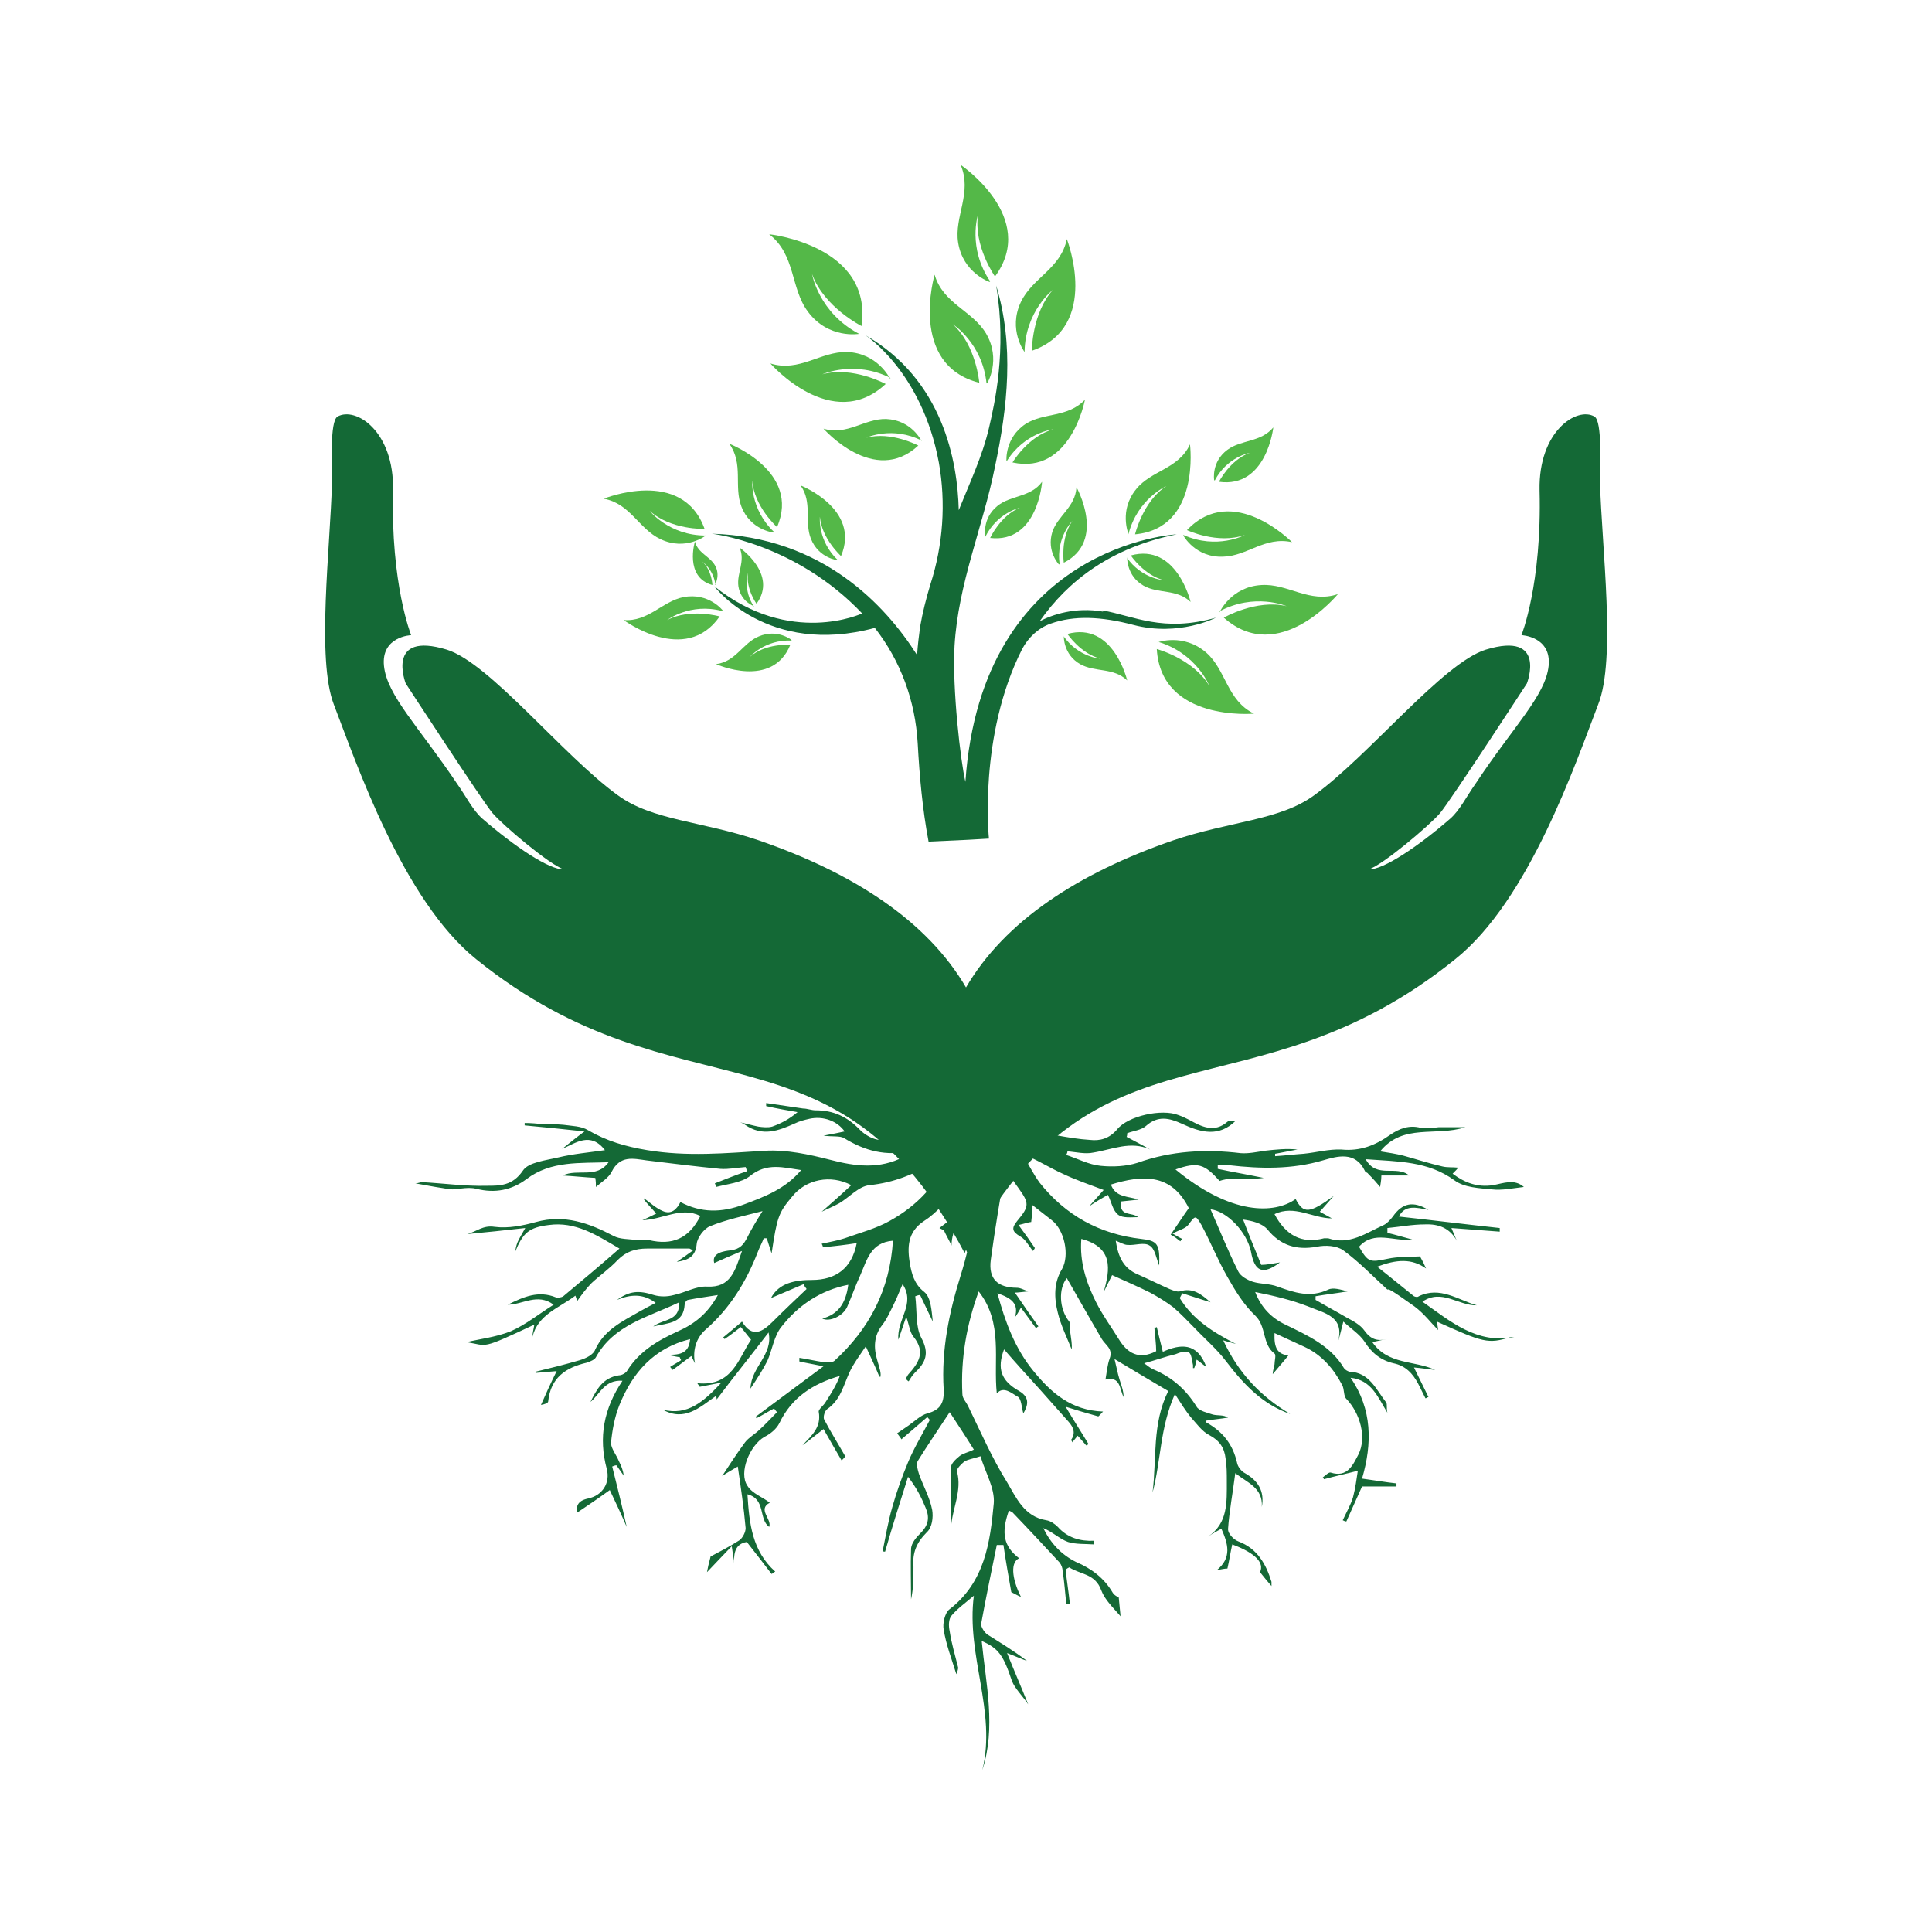 <?xml version="1.0" encoding="UTF-8"?>
<svg id="Layer_1" xmlns="http://www.w3.org/2000/svg" version="1.1" viewBox="0 0 32 32">
  <!-- Generator: Adobe Illustrator 29.3.1, SVG Export Plug-In . SVG Version: 2.1.0 Build 151)  -->
  <defs>
    <style>
      .st0 {
        fill-rule: evenodd;
      }

      .st0, .st1 {
        fill: #146936;
      }

      .st2 {
        fill: #54b848;
      }
    </style>
  </defs>
  <g>
    <path class="st1" d="M25.01,22.15c-.36.11-.44.09-1.21-.26.01.07.02.13.02.14-.11-.11-.23-.27-.39-.39-.42-.3-.43-.29-.45-.28-.24-.22-.47-.46-.73-.65-.11-.08-.3-.09-.44-.06-.34.06-.6-.02-.82-.29-.09-.1-.25-.14-.4-.16.09.24.19.48.3.75.08,0,.19-.02.31-.04-.28.21-.42.16-.48-.18-.07-.33-.4-.67-.67-.7.15.34.29.69.46,1.03.04.08.15.14.24.17.13.04.28.03.41.08.28.1.54.19.84.05.08-.04.21,0,.32.03-.18.03-.36.05-.53.08,0,.02,0,.04,0,.06.17.1.34.19.51.29.11.06.23.12.3.22.1.14.21.18.37.14-.07.01-.14.03-.24.05.26.38.7.3,1.04.46-.11-.01-.22-.03-.35-.04.09.18.16.33.24.49-.02,0-.03.02-.05.02-.04-.08-.08-.16-.12-.24-.09-.17-.21-.3-.41-.34-.21-.05-.36-.17-.48-.36-.08-.12-.22-.21-.35-.33-.04.15-.06.25-.09.34.12-.43-.23-.48-.49-.59-.28-.11-.58-.18-.88-.24.1.26.27.43.5.54.37.18.75.35.97.72.02.03.06.05.09.06.33.01.44.29.61.51.02.03,0,.1.02.17-.16-.26-.26-.54-.61-.58.36.52.36,1.09.19,1.67.22.03.39.06.57.08,0,.02,0,.03,0,.05h-.57c-.08.18-.17.38-.26.58-.02,0-.04-.01-.06-.02.06-.13.13-.25.17-.38.04-.15.06-.31.08-.44-.19.05-.38.09-.56.14,0,0-.01-.02-.02-.03.04-.03.1-.09.13-.08.28.09.37-.13.46-.3.14-.28.03-.68-.2-.92-.05-.05-.03-.16-.07-.23-.14-.27-.34-.5-.62-.63-.17-.08-.33-.15-.5-.23-.01.25.05.35.23.37-.07.09-.16.19-.26.31,0-.05.02-.1.03-.16,0-.06.03-.16,0-.18-.21-.16-.13-.45-.32-.63-.19-.18-.33-.41-.46-.64-.16-.28-.28-.58-.43-.86-.1-.17-.1-.16-.22,0-.05.06-.14.08-.26.14.08.05.12.07.16.09,0,.01-.02.02-.03.04-.05-.04-.1-.08-.16-.11.11-.16.2-.3.3-.44-.29-.58-.77-.55-1.29-.39.08.22.29.19.46.25-.09.01-.19.02-.29.03-.04.26.18.17.28.26-.11,0-.25.02-.33-.04-.09-.07-.11-.21-.17-.33-.1.06-.18.1-.31.19.1-.11.15-.17.24-.27-.24-.09-.47-.17-.68-.27-.22-.1-.42-.23-.67-.33.1.16.18.33.29.48.43.54.99.85,1.68.93.28.03.31.09.3.44-.05-.12-.07-.28-.16-.33-.09-.06-.24,0-.36-.01-.06,0-.12-.04-.2-.07.04.27.13.46.37.56.18.08.34.16.52.24.05.02.12.05.17.04.22-.07.36.05.51.18-.16-.05-.31-.1-.47-.15-.01.03-.03.06-.04.08.22.36.56.57.93.76-.06-.02-.12-.03-.21-.06.25.54.62.93,1.11,1.22-.46-.16-.77-.49-1.06-.87-.15-.2-.35-.37-.52-.55-.12-.12-.23-.24-.36-.35-.12-.09-.25-.17-.38-.24-.2-.1-.41-.19-.63-.29-.04.08-.09.18-.14.28.11-.38.16-.74-.37-.88-.03.38.08.72.24,1.04.11.22.25.41.38.62.14.23.33.35.62.2,0-.12-.02-.25-.03-.39.01,0,.03,0,.04-.01.03.13.06.25.1.41.29-.13.57-.16.72.25-.06-.04-.1-.08-.16-.12-.01.05-.02.09-.04.14,0,0-.01,0-.02,0,0-.01,0-.03,0-.05-.02-.07-.02-.18-.07-.21-.05-.03-.15,0-.22.03-.17.04-.33.1-.52.15.06.04.1.08.15.1.31.13.54.33.72.62.04.07.18.1.27.13.08.02.17,0,.25.05-.12.02-.24.03-.36.05,0,0,0,.03,0,.03.27.15.44.36.51.67.01.06.07.14.13.17.21.12.33.29.28.56.02-.32-.24-.4-.44-.56-.04.32-.1.63-.12.93,0,.07.09.17.17.2.32.12.46.38.55.67,0,.02,0,.04,0,.07-.06-.07-.12-.14-.19-.23.07-.15-.06-.31-.46-.46-.03.13-.05.27-.08.4-.04,0-.1.01-.18.03.26-.21.19-.44.08-.69-.07.04-.15.08-.22.13.33-.22.31-.57.31-.92,0-.12,0-.25-.02-.37-.02-.18-.1-.3-.27-.39-.12-.06-.21-.19-.31-.3-.08-.1-.15-.21-.26-.38-.25.56-.23,1.11-.37,1.63.07-.56-.01-1.14.26-1.68-.27-.16-.56-.33-.89-.53.03.12.05.23.08.33.03.1.07.19.07.3-.07-.14-.05-.35-.3-.29.02-.11.03-.24.07-.35.06-.16-.07-.22-.13-.32-.2-.34-.39-.68-.58-1.01-.14.17-.13.51.04.72.03.04,0,.13.02.2.01.09.03.17.02.26-.08-.2-.18-.4-.23-.61-.06-.24-.07-.49.07-.72.13-.23.04-.65-.17-.81-.09-.07-.18-.14-.32-.25,0,.12-.01.19-.02.28-.03,0-.12.03-.21.05.11.15.19.26.27.38,0,.01-.03.05-.03.05-.07-.08-.12-.19-.21-.24-.14-.08-.15-.14-.05-.26.2-.24.2-.29.02-.54-.09-.12-.17-.25-.22-.33-.08.48-.17,1-.24,1.52-.04.31.11.46.44.46.04,0,.08.02.18.06-.11.01-.17.02-.22.02.13.19.26.38.39.56-.01,0-.03.02-.04.03-.08-.11-.16-.22-.25-.34-.04.07-.07.12-.1.16.07-.23-.06-.32-.29-.4.13.48.29.91.59,1.28.3.37.63.66,1.16.68-.05.05-.07.08-.08.08-.18-.05-.35-.1-.54-.16.13.22.26.42.38.62-.01,0-.02.02-.04.02-.04-.05-.09-.1-.14-.16-.03.04-.06.07-.09.11,0-.02-.02-.03-.02-.04.08-.11.04-.21-.04-.3-.16-.18-.32-.36-.48-.54-.2-.22-.4-.44-.59-.66-.12.32-.05.52.25.69.19.11.14.25.07.37-.03-.09-.03-.25-.1-.28-.09-.05-.23-.18-.34-.05-.06-.56.11-1.17-.3-1.69-.2.55-.3,1.11-.27,1.7,0,.07.06.13.09.19.21.43.4.87.65,1.27.15.25.28.57.65.63.07.01.14.06.19.11.16.18.37.24.6.23v.06c-.15-.01-.3,0-.43-.04-.14-.05-.26-.17-.41-.23.12.25.3.44.54.56.26.11.47.27.61.51.03.05.09.07.1.08.01.11.02.21.03.31-.12-.14-.26-.27-.32-.43-.1-.28-.35-.26-.53-.38-.02.01-.04.02-.06.04.02.19.05.37.07.56-.02,0-.04,0-.06,0-.02-.18-.03-.36-.06-.54,0-.05-.02-.1-.05-.14-.26-.28-.52-.56-.78-.83-.01-.01-.04-.02-.06-.03-.13.37-.09.59.17.79-.14.06-.13.32.03.64-.05-.02-.1-.05-.16-.08-.04-.23-.09-.5-.13-.78-.04,0-.07,0-.11,0-.09.44-.18.87-.26,1.31,0,.05.05.13.1.17.22.14.44.27.66.44-.09-.03-.17-.07-.33-.13.12.3.23.55.35.85-.1-.15-.22-.26-.27-.39-.14-.42-.22-.54-.5-.66.07.72.24,1.43.01,2.14.24-.97-.27-1.9-.14-2.89-.14.12-.27.21-.37.33-.05.06-.05.17-.03.26.03.2.09.4.14.6,0,.03-.01.06-.03.11-.08-.26-.17-.49-.21-.74-.02-.1.02-.27.09-.33.59-.45.68-1.11.74-1.76.02-.25-.14-.51-.22-.78-.12.04-.21.05-.27.09-.05.04-.13.12-.12.16.09.32-.08.62-.1.94,0-.33,0-.67,0-1,0-.07.08-.14.14-.19.06-.05.14-.06.24-.11-.13-.21-.25-.39-.4-.62-.19.29-.37.55-.53.81-.03.05,0,.14.02.21.07.2.18.39.22.6.02.12,0,.29-.09.37-.17.17-.24.34-.22.57,0,.18,0,.36-.04.54,0-.28-.01-.56,0-.83,0-.1.09-.2.16-.27.13-.13.15-.26.08-.42-.07-.17-.15-.33-.29-.51-.13.41-.26.82-.38,1.24-.01,0-.03,0-.04-.01.05-.25.09-.49.16-.73.07-.25.16-.5.26-.74.1-.24.24-.47.36-.7-.01-.02-.03-.03-.04-.05-.15.13-.3.26-.43.37,0-.01-.05-.07-.07-.1.06-.04.13-.09.19-.13.1-.07.2-.17.31-.2.23-.06.28-.19.27-.4-.04-.65.09-1.27.28-1.88.1-.32.17-.64.25-.99q-.39.06-.4.49c-.04-.09-.09-.17-.13-.26-.02,0-.05-.02-.07-.03.13-.1.26-.2.39-.29.13-.09.22-.19.2-.36-.02-.12-.03-.25-.04-.42-.09.16-.15.29-.24.39-.17.2-.34.42-.56.56-.29.19-.28.45-.24.71.03.16.07.34.24.47.11.09.12.31.14.49-.07-.15-.14-.29-.21-.44-.03,0-.05.01-.08.02.03.23,0,.5.1.69.14.26.07.41-.11.58-.04.04-.07.09-.1.14-.02-.01-.03-.03-.05-.04.01-.02.03-.05.04-.07.17-.19.3-.37.09-.63-.06-.07-.07-.19-.12-.33-.05.14-.08.24-.13.38-.03-.34.29-.59.07-.92-.05.11-.09.22-.14.32-.06.12-.12.26-.2.36-.14.18-.14.38-.08.58.04.14.07.22.05.28,0,0-.02-.02-.02-.02-.06-.15-.13-.29-.22-.49-.1.15-.2.28-.27.43-.1.22-.15.46-.37.61-.04.03-.07.13-.05.17.11.21.23.4.35.61,0,.01-.05.06-.06.07-.09-.15-.19-.33-.3-.52-.13.1-.24.19-.35.27.15-.16.32-.3.27-.56,0-.04.08-.1.11-.15.09-.14.18-.28.24-.44-.45.13-.8.36-1,.78-.05.1-.15.18-.25.23-.24.14-.43.59-.28.81.08.13.26.19.37.28-.21.11.04.27-.01.4-.18-.13-.05-.46-.36-.54.03.49.08.94.46,1.28-.02.01-.04.03-.06.04-.13-.17-.26-.34-.41-.53-.19.03-.22.18-.21.36,0-.07-.02-.14-.04-.29-.16.17-.29.3-.41.43.01-.06.03-.15.06-.26.13-.07.31-.16.48-.27.05-.04.1-.13.1-.2-.03-.34-.08-.68-.13-1.02-.1.06-.21.12-.26.16.11-.17.24-.37.38-.56.06-.08.17-.14.24-.21.1-.09.19-.19.29-.29-.02-.02-.03-.04-.05-.06-.1.05-.19.11-.29.16,0,0-.01-.02-.02-.02.36-.27.73-.54,1.13-.84-.14-.03-.27-.05-.4-.08,0-.02,0-.04,0-.06.13.02.26.05.39.07.06,0,.16.01.19-.02.58-.53.92-1.18.97-1.99-.37.03-.43.32-.54.57-.08.17-.14.35-.22.53-.07.15-.29.25-.41.19.26-.07.39-.25.43-.56-.46.09-.83.34-1.11.7-.12.15-.15.38-.23.56-.07.14-.16.28-.28.46.01-.36.38-.56.3-.93-.29.38-.59.75-.86,1.11,0-.01,0-.03-.01-.06-.27.19-.52.43-.88.23.41.1.67-.13.97-.45-.16.03-.26.05-.36.07-.01-.02-.03-.04-.04-.06.58.06.68-.41.89-.72-.06-.07-.11-.14-.17-.21-.09.07-.18.14-.27.2,0-.01-.02-.02-.02-.03.1-.08.19-.16.31-.26.17.28.34.17.51,0,.18-.18.37-.36.56-.54-.02-.03-.04-.05-.05-.08-.19.08-.37.16-.54.23.13-.25.4-.3.68-.3.39,0,.66-.19.74-.61-.19.03-.37.05-.56.07,0-.02-.01-.04-.02-.06.13-.03.26-.05.38-.09.25-.09.52-.16.75-.29.45-.25.8-.61,1.03-1.16-.13.08-.21.13-.29.18-.33.21-.68.35-1.08.39-.18.02-.33.2-.5.3-.09.05-.19.09-.29.14.17-.15.33-.29.49-.44-.34-.18-.75-.1-.98.19-.23.27-.25.35-.34.94-.03-.1-.06-.18-.08-.25-.02,0-.03,0-.05,0-.03.08-.07.15-.1.23-.19.49-.46.93-.86,1.28-.16.14-.22.34-.18.56-.02-.04-.04-.08-.06-.12-.11.08-.21.16-.31.23-.01-.02-.03-.03-.04-.05.06-.04.12-.07.18-.11,0-.02-.02-.03-.02-.05-.07-.01-.15-.03-.22-.04.19,0,.37,0,.39-.26-.6.15-.95.55-1.17,1.09-.08.2-.12.42-.14.63,0,.09.09.2.13.3.04.08.07.15.08.24-.04-.06-.08-.11-.12-.17-.02,0-.05.01-.07.02.08.32.16.64.24,1-.1-.23-.19-.42-.28-.61-.18.13-.37.26-.55.38,0-.1,0-.2.19-.24.24-.05.37-.26.31-.49-.14-.52-.05-1,.26-1.46-.3-.02-.37.22-.53.35.1-.2.2-.4.47-.44.05,0,.12-.04.14-.08.2-.32.51-.5.84-.65.27-.12.49-.29.66-.6-.19.03-.34.05-.49.08-.03,0-.06.05-.06.08-.02.31-.26.3-.52.36.17-.13.44-.08.43-.4-.52.25-1.08.37-1.38.91-.02.04-.09.07-.15.09-.35.08-.6.25-.64.64,0,.03-.06.05-.12.06.08-.18.16-.36.26-.56-.13.01-.24.02-.35.03,0,0,0-.01,0-.02.25-.06.49-.12.73-.19.1-.03.23-.09.26-.18.15-.32.44-.46.72-.62.09-.05.18-.1.28-.15-.21-.16-.42-.14-.64-.05.21-.15.36-.16.61-.08.1.03.22.03.33,0,.19-.04.37-.15.55-.14.39.02.46-.25.58-.59-.19.08-.33.14-.46.2-.05-.17.17-.2.27-.21.16-.02.22-.1.28-.22.07-.14.15-.27.25-.43-.31.08-.6.14-.87.25-.1.04-.21.19-.22.29-.02.21-.13.27-.33.3.1-.07.19-.13.27-.19-.02-.01-.04-.02-.06-.03-.23,0-.47,0-.7,0-.2,0-.35.05-.49.19-.13.14-.29.25-.43.38-.09.09-.17.2-.24.3,0,0-.01-.04-.03-.09-.26.2-.62.31-.71.68,0-.07.02-.13.03-.2-.9.42-.76.35-1.12.29.2-.05.48-.08.73-.18.25-.11.47-.29.71-.44-.27-.2-.51,0-.76,0,.26-.13.51-.24.8-.12.03.01.09,0,.12-.02.3-.25.61-.51.93-.79-.39-.23-.73-.45-1.17-.39-.33.04-.43.13-.56.45.01-.05.02-.11.04-.16.03-.07.07-.13.13-.24-.35.04-.65.07-.96.1.15-.04.26-.15.45-.12.23.03.47-.02.69-.08.47-.13.88.02,1.28.23.11.06.26.05.39.07.06,0,.14-.02.2,0,.38.09.66-.02.85-.4-.32-.16-.62.06-.96.07.09-.04.15-.07.23-.11-.08-.09-.15-.16-.21-.24,0,0,0,0,.01-.01.1.07.19.16.31.21.14.06.23-.03.29-.15.34.18.68.18,1.05.04.35-.13.69-.26.95-.57-.29-.04-.57-.13-.85.1-.14.11-.37.13-.56.18,0-.02-.01-.04-.02-.06.18-.07.35-.14.53-.2,0-.02-.01-.04-.02-.07-.14.01-.28.04-.42.03-.41-.04-.81-.09-1.22-.14-.22-.03-.44-.09-.58.19-.05.1-.17.17-.26.25,0-.04,0-.09-.01-.15-.18-.01-.36-.03-.54-.04.25-.12.56.06.76-.22-.47.02-.95-.03-1.36.28-.24.18-.52.24-.83.16-.12-.03-.26,0-.39.01-.05,0-.11-.01-.16-.02-.14-.02-.29-.05-.46-.08.05,0,.08-.02.11-.02.36.02.72.07,1.08.06.21,0,.42,0,.59-.25.09-.14.38-.17.59-.22.25-.06.5-.08.77-.12-.24-.31-.48-.12-.71-.02.1-.08.21-.17.37-.29-.36-.04-.67-.07-.99-.1,0-.01,0-.03,0-.04.1,0,.21.01.31.02.11,0,.22,0,.33.01.14.02.3.02.41.09.31.18.62.27.98.33.66.11,1.3.05,1.95.01.36-.02.73.06,1.08.15.42.11.82.16,1.22-.05.04-.02.08-.05.12-.1-.41.1-.77,0-1.11-.21-.07-.04-.18-.02-.34-.04.16-.03.26-.05.35-.07-.12-.17-.35-.26-.58-.21-.09.02-.17.04-.25.08-.27.12-.53.22-.82.02-.02-.02-.05-.03-.08-.04.1.02.2.05.3.07.07.01.16.02.23,0,.14-.05.28-.12.42-.24-.17-.03-.35-.06-.52-.1,0-.01,0-.03,0-.05.2.03.41.06.61.09.07,0,.14.03.21.03.3,0,.53.11.74.33.08.08.22.16.33.16.22,0,.44-.02.65-.08.09-.03.17-.16.2-.27,0-.04.01-.08.02-.11,0-.04,0-.08,0-.13.04-.06.08-.12.12-.19h1.54c.05.08.11.15.18.22v.2c0,.16.08.26.24.29.17.03.35.06.52.07.17.02.32-.02.45-.17.18-.23.75-.35,1.02-.24.06.02.12.05.18.08.2.11.41.22.63.03.03-.03.1-.01.14-.02-.28.28-.58.2-.9.05-.2-.09-.39-.14-.59.04-.08.07-.21.08-.31.12,0,.02,0,.04-.01.06.13.07.27.14.39.21,0,0,0,0,0,0-.32-.15-.63,0-.94.05-.14.03-.29-.01-.43-.02,0,.02-.01.04-.02.06.19.06.37.16.57.18.2.02.42.01.61-.05.56-.2,1.13-.23,1.71-.16.13.01.27-.02.4-.04.18-.02.36-.04.54-.02-.12.02-.25.05-.37.07,0,.01,0,.03,0,.04.16-.01.32-.03.47-.04.21-.02.42-.08.63-.07.31.03.56-.07.8-.24.16-.11.32-.17.51-.12.09.02.2,0,.3-.01.13,0,.26,0,.44,0-.49.16-1.03-.07-1.41.4.13.02.26.04.38.07.22.06.43.13.65.18.08.02.17.01.26.02-.01.02-.04.05-.09.1.2.15.41.23.67.19.17-.03.35-.11.51.03-.18.02-.36.06-.53.04-.21-.02-.46-.03-.62-.15-.44-.32-.93-.31-1.47-.35.18.33.51.09.72.27h-.46c0,.09-.02.16-.02.19-.05-.06-.12-.14-.2-.22-.01-.02-.04-.02-.05-.04-.16-.34-.46-.25-.7-.18-.51.15-1.03.14-1.55.08-.06,0-.13,0-.19,0,0,.02,0,.04,0,.06.23.05.47.09.76.15-.27.04-.49-.03-.73.05-.25-.28-.36-.32-.73-.19.92.76,1.64.74,1.99.49.13.25.23.24.63-.05-.07.08-.14.16-.23.26.07.04.13.07.2.11-.32,0-.62-.23-.95-.07.18.34.44.5.82.4.02,0,.05,0,.07,0,.35.12.63-.09.92-.22.06-.03.11-.09.15-.14.16-.23.34-.26.59-.11-.2-.04-.39-.09-.49.11.56.06,1.11.13,1.67.19,0,.02,0,.04,0,.06-.26-.02-.52-.04-.8-.06.04.09.06.15.09.21-.12-.21-.3-.28-.53-.27-.21,0-.41.04-.62.06,0,.03,0,.05,0,.08.13.03.26.07.41.11-.31.04-.63-.16-.88.12.15.26.18.26.47.2.18-.04.37-.03.54-.04.04.07.07.13.1.2-.24-.17-.49-.15-.81-.03.23.18.42.34.61.49.02.01.06.02.08,0,.35-.17.65.06.96.15-.3.01-.58-.28-.9-.06.47.33.89.7,1.52.59Z"/>
    <g>
      <path class="st0" d="M16.02,20.75c-1.49-3.66.28-5.75,3.41-6.83.94-.32,1.77-.33,2.34-.75.91-.66,2.13-2.19,2.84-2.41,1.02-.31.68.56.68.56,0,0-1.27,1.95-1.44,2.15-.17.2-.95.86-1.18.93.24.01.82-.38,1.35-.84.16-.14.27-.37.42-.58.62-.94,1.16-1.46,1.21-1.95.05-.49-.45-.51-.45-.51,0,0,.34-.84.3-2.4-.02-.98.62-1.39.91-1.22.13.08.09.81.09,1.07.03,1.11.27,2.95-.03,3.7-.37.96-1.14,3.24-2.37,4.22-3.39,2.73-5.95.81-8.09,4.87h0Z"/>
      <path class="st0" d="M15.98,20.75c1.49-3.66-.28-5.75-3.41-6.83-.94-.32-1.77-.33-2.34-.75-.91-.66-2.12-2.19-2.83-2.41-1.02-.31-.68.56-.68.56,0,0,1.27,1.95,1.44,2.15.17.2.95.86,1.18.93-.24.01-.82-.38-1.35-.84-.16-.14-.27-.37-.42-.58-.63-.94-1.16-1.46-1.21-1.95-.05-.49.45-.51.45-.51,0,0-.34-.84-.3-2.4.02-.98-.62-1.39-.92-1.22-.13.08-.09.81-.09,1.07-.03,1.11-.26,2.95.03,3.7.37.96,1.14,3.24,2.36,4.22,3.39,2.73,5.95.81,8.09,4.87h0Z"/>
    </g>
  </g>
  <g>
    <g>
      <path class="st2" d="M20.2,10.14s.19-.42.69-.45c.44-.03.8.31,1.27.15,0,0-.98,1.2-1.89.39,0,0,.54-.31,1.04-.19,0,0-.53-.23-1.12.09Z"/>
      <path class="st2" d="M19.17,10.64s.43-.16.81.17c.33.29.34.79.79,1.01,0,0-1.54.14-1.61-1.07,0,0,.6.16.87.61,0,0-.21-.54-.85-.73Z"/>
      <path class="st2" d="M19.6,8.87s.2.37.66.35c.4-.01.69-.34,1.14-.24,0,0-.98-1-1.74-.2,0,0,.51.24.96.08,0,0-.46.25-1.02,0Z"/>
      <path class="st2" d="M18.67,9.24s-.01.3.27.46c.25.14.55.05.78.27,0,0-.23-.98-.99-.77,0,0,.22.33.55.41,0,0-.37-.02-.62-.38Z"/>
      <path class="st2" d="M17.62,10.54s-.01.3.27.46c.25.14.55.05.78.27,0,0-.23-.98-.99-.77,0,0,.22.33.55.41,0,0-.37-.02-.62-.38Z"/>
      <path class="st2" d="M18.69,8.84s-.16-.39.13-.74c.25-.31.7-.33.89-.74,0,0,.18,1.39-.91,1.49,0,0,.13-.55.52-.8,0,0-.48.21-.63.8Z"/>
      <path class="st2" d="M17.54,9.35s-.21-.22-.11-.54c.09-.27.38-.41.4-.74,0,0,.5.89-.21,1.25,0,0-.06-.4.14-.69,0,0-.27.27-.21.71Z"/>
      <path class="st2" d="M16.32,8.89s-.06-.3.2-.51c.22-.18.55-.14.74-.4,0,0-.07,1.02-.86.93,0,0,.17-.37.49-.5,0,0-.37.08-.57.48Z"/>
      <path class="st2" d="M20.11,7.95s-.05-.3.22-.5c.23-.17.55-.12.76-.37,0,0-.11,1.01-.9.9,0,0,.18-.36.51-.48,0,0-.38.07-.58.46Z"/>
      <path class="st2" d="M13.11,10.6s-.23-.19-.54-.06c-.27.11-.38.42-.71.46,0,0,.93.42,1.23-.32,0,0-.41-.03-.67.2,0,0,.25-.29.69-.27Z"/>
      <path class="st2" d="M16.39,4.67s-.44-.15-.52-.65c-.07-.43.24-.83.04-1.29,0,0,1.29.87.57,1.85,0,0-.36-.51-.28-1.03,0,0-.18.55.2,1.11Z"/>
      <path class="st2" d="M16.97,5.83s-.28-.37-.06-.83c.19-.4.66-.55.76-1.04,0,0,.57,1.45-.58,1.85,0,0,0-.62.35-1.01,0,0-.46.35-.47,1.03Z"/>
      <path class="st2" d="M16.35,6.35s.24-.39-.02-.83c-.23-.38-.71-.49-.85-.97,0,0-.44,1.49.74,1.79,0,0-.05-.62-.44-.97,0,0,.49.31.56.98Z"/>
      <path class="st2" d="M14.74,6.27s-.2-.42-.71-.44c-.44-.01-.79.34-1.27.19,0,0,1.02,1.17,1.91.34,0,0-.55-.3-1.05-.16,0,0,.53-.24,1.13.06Z"/>
      <path class="st2" d="M15.26,7.3s-.16-.34-.58-.36c-.36-.01-.65.28-1.04.16,0,0,.84.96,1.57.28,0,0-.45-.24-.86-.13,0,0,.43-.2.92.05Z"/>
      <path class="st2" d="M16.67,7.63s-.03-.38.32-.61c.3-.19.7-.1.98-.4,0,0-.23,1.25-1.2,1.04,0,0,.26-.44.68-.55,0,0-.47.05-.77.52Z"/>
      <path class="st2" d="M12.81,8.82s-.38-.04-.53-.43c-.13-.34.04-.7-.2-1.04,0,0,1.19.46.79,1.38,0,0-.38-.34-.41-.77,0,0-.04.47.36.85Z"/>
      <path class="st2" d="M13.88,9.28s-.32-.03-.45-.36c-.11-.28.03-.6-.17-.88,0,0,1,.39.67,1.17,0,0-.32-.29-.35-.65,0,0-.04.4.3.72Z"/>
      <path class="st2" d="M11.97,10.11s-.23-.3-.65-.22c-.35.07-.58.41-.99.38,0,0,1.02.76,1.59-.06,0,0-.49-.14-.87.06,0,0,.38-.29.91-.15Z"/>
      <path class="st2" d="M14.23,5.53s-.51.09-.85-.37c-.29-.39-.2-.94-.64-1.28,0,0,1.72.18,1.53,1.52,0,0-.62-.31-.82-.86,0,0,.11.64.78.99Z"/>
      <path class="st2" d="M11.69,8.87s-.33.26-.75.06c-.36-.17-.5-.59-.94-.67,0,0,1.3-.53,1.67.5,0,0-.56.02-.91-.3,0,0,.32.41.93.41Z"/>
      <path class="st2" d="M11.84,9.69s.1-.16,0-.33c-.09-.15-.28-.2-.33-.39,0,0-.18.59.29.72,0,0-.01-.25-.17-.39,0,0,.19.13.22.39Z"/>
      <path class="st2" d="M12.49,10.04s-.22-.07-.26-.33c-.03-.22.12-.41.02-.64,0,0,.64.44.28.93,0,0-.18-.25-.14-.51,0,0-.09.28.1.56Z"/>
    </g>
    <path class="st1" d="M18.27,10.13c-.46-.08-.84.05-1.05.16.47-.67,1.18-1.22,2.27-1.44,0,0-3.23.16-3.5,4.1-.08-.34-.22-1.55-.18-2.25.06-1.04.47-1.97.67-2.97.21-.99.32-2.01.02-3,.18,1.08-.03,1.97-.12,2.36-.11.47-.32.91-.5,1.36-.02-.81-.26-2.16-1.55-2.9,0,0,.94.6,1.22,2.11.12.67.07,1.37-.14,2.02-.07.23-.13.47-.17.7-.02.15-.04.31-.05.47-.52-.82-1.57-1.96-3.4-2.01,0,0,1.38.15,2.49,1.32,0,0-1.19.56-2.45-.45,0,0,.88,1.17,2.66.69.43.55.67,1.21.71,1.91,0,0,0,0,0,0,.03.55.08,1.1.18,1.63l.65-.03h0s.35-.02.35-.02c0,0-.18-1.7.55-3.14.1-.19.27-.35.47-.42.39-.14.84-.12,1.37.02.76.2,1.37-.12,1.37-.12-.88.25-1.36-.03-1.88-.12Z"/>
  </g>
</svg>